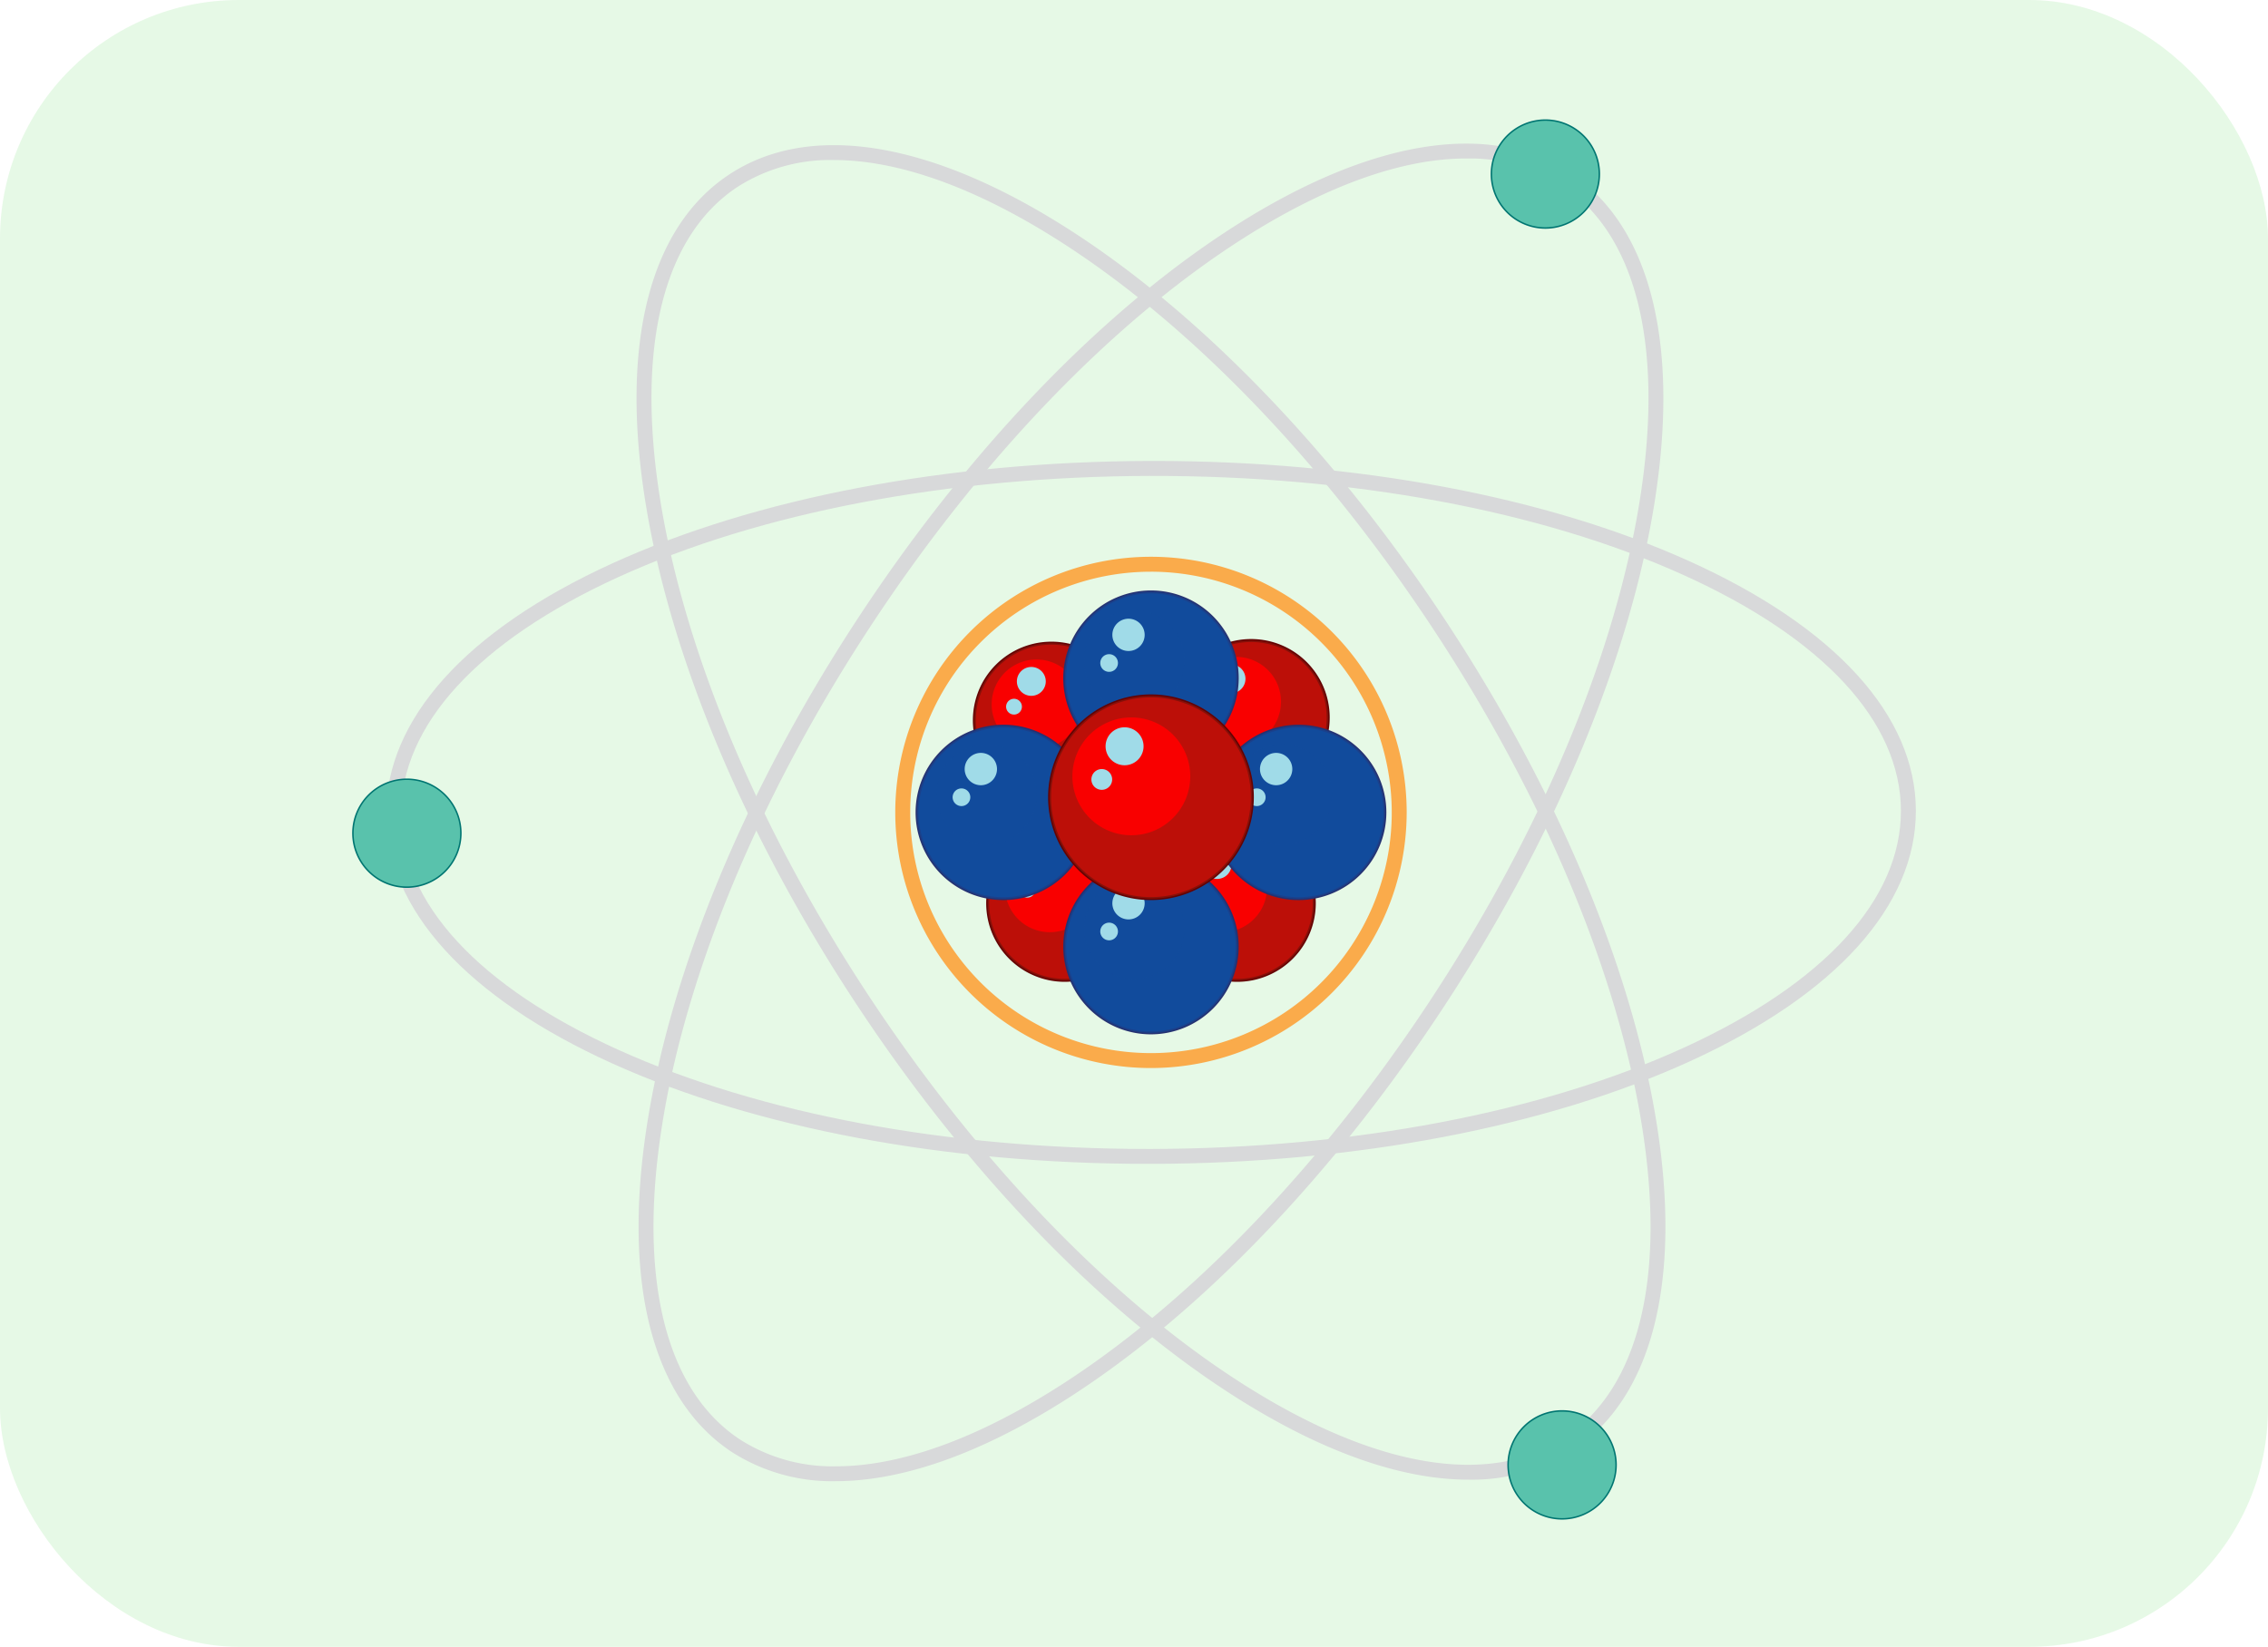 <svg xmlns="http://www.w3.org/2000/svg" xmlns:xlink="http://www.w3.org/1999/xlink" width="190" height="138" viewBox="0 0 190 138">
  <defs>
    <clipPath id="clip-path">
      <rect id="Rectángulo_405885" data-name="Rectángulo 405885" width="130.998" height="117.341" fill="none"/>
    </clipPath>
    <clipPath id="clip-path-3">
      <rect id="Rectángulo_405848" data-name="Rectángulo 405848" width="8.921" height="8.921" transform="translate(0.125 55.359)" fill="none"/>
    </clipPath>
    <clipPath id="clip-path-4">
      <rect id="Rectángulo_405849" data-name="Rectángulo 405849" width="1.715" height="1.715" transform="translate(2.441 56.681)" fill="none"/>
    </clipPath>
    <clipPath id="clip-path-5">
      <rect id="Rectángulo_405850" data-name="Rectángulo 405850" width="0.938" height="0.938" transform="translate(1.801 58.568)" fill="none"/>
    </clipPath>
    <clipPath id="clip-path-6">
      <rect id="Rectángulo_405851" data-name="Rectángulo 405851" width="8.921" height="8.921" transform="translate(95.501 0.125)" fill="none"/>
    </clipPath>
    <clipPath id="clip-path-7">
      <rect id="Rectángulo_405852" data-name="Rectángulo 405852" width="1.715" height="1.715" transform="translate(97.817 1.447)" fill="none"/>
    </clipPath>
    <clipPath id="clip-path-8">
      <rect id="Rectángulo_405853" data-name="Rectángulo 405853" width="0.938" height="0.938" transform="translate(97.177 3.333)" fill="none"/>
    </clipPath>
    <clipPath id="clip-path-9">
      <rect id="Rectángulo_405854" data-name="Rectángulo 405854" width="8.921" height="8.921" transform="translate(96.902 108.295)" fill="none"/>
    </clipPath>
    <clipPath id="clip-path-10">
      <rect id="Rectángulo_405855" data-name="Rectángulo 405855" width="1.716" height="1.715" transform="translate(99.218 109.617)" fill="none"/>
    </clipPath>
    <clipPath id="clip-path-11">
      <rect id="Rectángulo_405856" data-name="Rectángulo 405856" width="0.938" height="0.938" transform="translate(98.578 111.504)" fill="none"/>
    </clipPath>
    <clipPath id="clip-path-12">
      <rect id="Rectángulo_405857" data-name="Rectángulo 405857" width="12.913" height="12.913" transform="translate(68.855 43.676)" fill="none"/>
    </clipPath>
    <clipPath id="clip-path-13">
      <rect id="Rectángulo_405858" data-name="Rectángulo 405858" width="2.419" height="2.419" transform="translate(72.418 45.675)" fill="none"/>
    </clipPath>
    <clipPath id="clip-path-14">
      <rect id="Rectángulo_405859" data-name="Rectángulo 405859" width="1.323" height="1.323" transform="translate(71.516 48.336)" fill="none"/>
    </clipPath>
    <clipPath id="clip-path-15">
      <rect id="Rectángulo_405860" data-name="Rectángulo 405860" width="12.913" height="12.913" transform="translate(52.125 43.896)" fill="none"/>
    </clipPath>
    <clipPath id="clip-path-16">
      <rect id="Rectángulo_405861" data-name="Rectángulo 405861" width="2.419" height="2.419" transform="translate(55.689 45.895)" fill="none"/>
    </clipPath>
    <clipPath id="clip-path-17">
      <rect id="Rectángulo_405862" data-name="Rectángulo 405862" width="1.323" height="1.323" transform="translate(54.786 48.556)" fill="none"/>
    </clipPath>
    <clipPath id="clip-path-18">
      <rect id="Rectángulo_405863" data-name="Rectángulo 405863" width="12.913" height="12.913" transform="translate(53.241 59.237)" fill="none"/>
    </clipPath>
    <clipPath id="clip-path-19">
      <rect id="Rectángulo_405864" data-name="Rectángulo 405864" width="2.42" height="2.419" transform="translate(56.805 61.236)" fill="none"/>
    </clipPath>
    <clipPath id="clip-path-20">
      <rect id="Rectángulo_405865" data-name="Rectángulo 405865" width="1.323" height="1.323" transform="translate(55.902 63.898)" fill="none"/>
    </clipPath>
    <clipPath id="clip-path-21">
      <rect id="Rectángulo_405866" data-name="Rectángulo 405866" width="12.913" height="12.913" transform="translate(67.688 59.237)" fill="none"/>
    </clipPath>
    <clipPath id="clip-path-22">
      <rect id="Rectángulo_405867" data-name="Rectángulo 405867" width="2.419" height="2.419" transform="translate(71.252 61.236)" fill="none"/>
    </clipPath>
    <clipPath id="clip-path-23">
      <rect id="Rectángulo_405868" data-name="Rectángulo 405868" width="1.323" height="1.323" transform="translate(70.349 63.898)" fill="none"/>
    </clipPath>
    <clipPath id="clip-path-24">
      <rect id="Rectángulo_405869" data-name="Rectángulo 405869" width="14.447" height="14.447" transform="translate(59.697 39.606)" fill="none"/>
    </clipPath>
    <clipPath id="clip-path-25">
      <rect id="Rectángulo_405870" data-name="Rectángulo 405870" width="2.707" height="2.707" transform="translate(63.685 41.842)" fill="none"/>
    </clipPath>
    <clipPath id="clip-path-26">
      <rect id="Rectángulo_405871" data-name="Rectángulo 405871" width="1.48" height="1.48" transform="translate(62.675 44.82)" fill="none"/>
    </clipPath>
    <clipPath id="clip-path-27">
      <rect id="Rectángulo_405872" data-name="Rectángulo 405872" width="14.447" height="14.447" transform="translate(59.697 62.104)" fill="none"/>
    </clipPath>
    <clipPath id="clip-path-28">
      <rect id="Rectángulo_405873" data-name="Rectángulo 405873" width="2.707" height="2.707" transform="translate(63.685 64.34)" fill="none"/>
    </clipPath>
    <clipPath id="clip-path-29">
      <rect id="Rectángulo_405874" data-name="Rectángulo 405874" width="1.48" height="1.48" transform="translate(62.675 67.318)" fill="none"/>
    </clipPath>
    <clipPath id="clip-path-30">
      <rect id="Rectángulo_405875" data-name="Rectángulo 405875" width="14.447" height="14.447" transform="translate(72.067 50.854)" fill="none"/>
    </clipPath>
    <clipPath id="clip-path-31">
      <rect id="Rectángulo_405876" data-name="Rectángulo 405876" width="2.707" height="2.707" transform="translate(76.054 53.091)" fill="none"/>
    </clipPath>
    <clipPath id="clip-path-32">
      <rect id="Rectángulo_405877" data-name="Rectángulo 405877" width="1.48" height="1.48" transform="translate(75.044 56.069)" fill="none"/>
    </clipPath>
    <clipPath id="clip-path-33">
      <rect id="Rectángulo_405878" data-name="Rectángulo 405878" width="14.447" height="14.447" transform="translate(47.328 50.854)" fill="none"/>
    </clipPath>
    <clipPath id="clip-path-34">
      <rect id="Rectángulo_405879" data-name="Rectángulo 405879" width="2.707" height="2.707" transform="translate(51.315 53.091)" fill="none"/>
    </clipPath>
    <clipPath id="clip-path-35">
      <rect id="Rectángulo_405880" data-name="Rectángulo 405880" width="1.48" height="1.48" transform="translate(50.305 56.069)" fill="none"/>
    </clipPath>
    <clipPath id="clip-path-36">
      <rect id="Rectángulo_405881" data-name="Rectángulo 405881" width="16.983" height="16.983" transform="translate(58.43 48.317)" fill="none"/>
    </clipPath>
    <clipPath id="clip-path-37">
      <rect id="Rectángulo_405882" data-name="Rectángulo 405882" width="3.182" height="3.182" transform="translate(63.117 50.946)" fill="none"/>
    </clipPath>
    <clipPath id="clip-path-38">
      <rect id="Rectángulo_405883" data-name="Rectángulo 405883" width="1.74" height="1.74" transform="translate(61.929 54.446)" fill="none"/>
    </clipPath>
  </defs>
  <g id="Grupo_1108359" data-name="Grupo 1108359" transform="translate(-180.051 -1827)">
    <rect id="Rectángulo_405886" data-name="Rectángulo 405886" width="190" height="138" rx="20" transform="translate(180.051 1827)" fill="#e6f9e6"/>
    <g id="Grupo_1108358" data-name="Grupo 1108358" transform="translate(209.552 1837)">
      <g id="Grupo_1108357" data-name="Grupo 1108357" clip-path="url(#clip-path)">
        <g id="Grupo_1108356" data-name="Grupo 1108356">
          <g id="Grupo_1108355" data-name="Grupo 1108355" clip-path="url(#clip-path)">
            <path id="Trazado_899263" data-name="Trazado 899263" d="M93.5,113.993c-5.524,0-12.06-2.261-19.164-6.717C63.106,100.235,51.75,88.531,42.355,74.32s-15.716-29.244-17.8-42.33c-2.109-13.256.386-22.974,7.025-27.363S48.141,1.748,59.512,8.881c11.225,7.041,22.581,18.745,31.976,32.956s15.716,29.244,17.8,42.329c2.109,13.256-.386,22.974-7.025,27.364a15.6,15.6,0,0,1-8.765,2.463M40.362,3.41a14.4,14.4,0,0,0-8.089,2.26c-6.2,4.1-8.507,13.381-6.48,26.124C27.847,44.707,34.1,59.565,43.4,73.63S63.919,99.268,75,106.216c10.931,6.857,20.369,8.373,26.575,4.27s8.507-13.38,6.48-26.123C106,71.45,99.743,56.592,90.445,42.527S69.924,16.889,58.848,9.941c-6.9-4.33-13.212-6.531-18.486-6.531" fill="#d8d9da"/>
            <path id="Trazado_899264" data-name="Trazado 899264" d="M40.519,114.12a15.56,15.56,0,0,1-8.678-2.421c-6.661-4.358-9.2-14.063-7.158-27.33C26.7,71.274,32.95,56.21,42.276,41.955S62.9,15.94,74.093,8.845C85.43,1.658,95.341.1,102,4.457s9.2,14.063,7.158,27.329c-2.019,13.1-8.267,28.159-17.594,42.415l-.523-.343.523.343c-9.326,14.256-20.626,26.014-31.817,33.109-7.123,4.517-13.684,6.81-19.229,6.81M93.308,3.282c-5.293,0-11.622,2.231-18.545,6.62-11.043,7-22.209,18.628-31.44,32.737s-15.411,29-17.4,41.921c-1.965,12.753.381,22.019,6.606,26.092a14.375,14.375,0,0,0,8.009,2.222c5.293,0,11.622-2.231,18.545-6.62,11.043-7,22.208-18.628,31.439-32.738s15.412-29,17.4-41.921c1.966-12.752-.38-22.018-6.606-26.091a14.353,14.353,0,0,0-8.008-2.222" fill="#d8d9da"/>
            <path id="Trazado_899265" data-name="Trazado 899265" d="M66.645,87.529c-16.906,0-32.8-2.976-44.8-8.39-12.234-5.523-18.982-12.947-19-20.906s6.693-15.416,18.9-21c12.051-5.509,28.07-8.566,45.106-8.607H67.2c16.907,0,32.8,2.976,44.8,8.39,12.235,5.523,18.983,12.947,19,20.906s-6.693,15.416-18.9,21c-12.05,5.51-28.069,8.567-45.105,8.608h-.347m.207-58.275v.626c-16.861.04-32.7,3.056-44.587,8.493C10.531,43.738,4.078,50.79,4.1,58.23S10.6,72.69,22.361,78c11.836,5.343,27.552,8.28,44.284,8.28h.344c16.861-.04,32.7-3.057,44.588-8.493,11.735-5.365,18.188-12.417,18.17-19.857s-6.5-14.46-18.265-19.768c-11.918-5.38-27.759-8.32-44.629-8.279Z" fill="#d8d9da"/>
            <path id="Trazado_899266" data-name="Trazado 899266" d="M9.046,59.82a4.46,4.46,0,1,1-4.46-4.46,4.46,4.46,0,0,1,4.46,4.46" fill="#59c2ac"/>
            <path id="Trazado_899267" data-name="Trazado 899267" d="M4.585,64.406A4.585,4.585,0,1,1,9.171,59.82a4.591,4.591,0,0,1-4.586,4.586m0-8.921A4.335,4.335,0,1,0,8.92,59.82a4.34,4.34,0,0,0-4.335-4.335" fill="#007571"/>
            <g id="Grupo_1108249" data-name="Grupo 1108249" style="mix-blend-mode: multiply;isolation: isolate">
              <g id="Grupo_1108248" data-name="Grupo 1108248">
                <g id="Grupo_1108247" data-name="Grupo 1108247" clip-path="url(#clip-path-3)">
                  <path id="Trazado_899268" data-name="Trazado 899268" d="M4.586,55.359a4.46,4.46,0,1,0,4.46,4.461,4.461,4.461,0,0,0-4.46-4.461M4.157,62.4a3.156,3.156,0,1,1,3.156-3.156A3.156,3.156,0,0,1,4.157,62.4" fill="#59c2ac"/>
                </g>
              </g>
            </g>
            <g id="Grupo_1108252" data-name="Grupo 1108252" style="mix-blend-mode: screen;isolation: isolate">
              <g id="Grupo_1108251" data-name="Grupo 1108251">
                <g id="Grupo_1108250" data-name="Grupo 1108250" clip-path="url(#clip-path-4)">
                  <path id="Trazado_899269" data-name="Trazado 899269" d="M4.157,57.539a.858.858,0,1,1-.858-.858.858.858,0,0,1,.858.858" fill="#59c2ac"/>
                </g>
              </g>
            </g>
            <g id="Grupo_1108255" data-name="Grupo 1108255" style="mix-blend-mode: screen;isolation: isolate">
              <g id="Grupo_1108254" data-name="Grupo 1108254">
                <g id="Grupo_1108253" data-name="Grupo 1108253" clip-path="url(#clip-path-5)">
                  <path id="Trazado_899270" data-name="Trazado 899270" d="M2.739,59.037a.469.469,0,1,1-.469-.469.469.469,0,0,1,.469.469" fill="#59c2ac"/>
                </g>
              </g>
            </g>
            <path id="Trazado_899271" data-name="Trazado 899271" d="M104.422,4.585A4.461,4.461,0,1,1,99.961.125a4.461,4.461,0,0,1,4.461,4.46" fill="#59c2ac"/>
            <path id="Trazado_899272" data-name="Trazado 899272" d="M99.961,9.171a4.585,4.585,0,1,1,4.586-4.586,4.591,4.591,0,0,1-4.586,4.586m0-8.921A4.335,4.335,0,1,0,104.3,4.585,4.34,4.34,0,0,0,99.961.25" fill="#007571"/>
            <g id="Grupo_1108258" data-name="Grupo 1108258" style="mix-blend-mode: multiply;isolation: isolate">
              <g id="Grupo_1108257" data-name="Grupo 1108257">
                <g id="Grupo_1108256" data-name="Grupo 1108256" clip-path="url(#clip-path-6)">
                  <path id="Trazado_899273" data-name="Trazado 899273" d="M99.961.125a4.46,4.46,0,1,0,4.461,4.46A4.46,4.46,0,0,0,99.961.125M99.533,7.16A3.156,3.156,0,1,1,102.689,4,3.156,3.156,0,0,1,99.533,7.16" fill="#59c2ac"/>
                </g>
              </g>
            </g>
            <g id="Grupo_1108261" data-name="Grupo 1108261" style="mix-blend-mode: screen;isolation: isolate">
              <g id="Grupo_1108260" data-name="Grupo 1108260">
                <g id="Grupo_1108259" data-name="Grupo 1108259" clip-path="url(#clip-path-7)">
                  <path id="Trazado_899274" data-name="Trazado 899274" d="M99.533,2.305a.857.857,0,1,1-.858-.858.858.858,0,0,1,.858.858" fill="#59c2ac"/>
                </g>
              </g>
            </g>
            <g id="Grupo_1108264" data-name="Grupo 1108264" style="mix-blend-mode: screen;isolation: isolate">
              <g id="Grupo_1108263" data-name="Grupo 1108263">
                <g id="Grupo_1108262" data-name="Grupo 1108262" clip-path="url(#clip-path-8)">
                  <path id="Trazado_899275" data-name="Trazado 899275" d="M98.115,3.8a.469.469,0,1,1-.469-.469.469.469,0,0,1,.469.469" fill="#59c2ac"/>
                </g>
              </g>
            </g>
            <path id="Trazado_899276" data-name="Trazado 899276" d="M105.823,112.755a4.46,4.46,0,1,1-4.46-4.46,4.46,4.46,0,0,1,4.46,4.46" fill="#59c2ac"/>
            <path id="Trazado_899277" data-name="Trazado 899277" d="M101.362,117.341a4.586,4.586,0,1,1,4.586-4.586,4.591,4.591,0,0,1-4.586,4.586m0-8.921a4.336,4.336,0,1,0,4.335,4.335,4.34,4.34,0,0,0-4.335-4.335" fill="#007571"/>
            <g id="Grupo_1108267" data-name="Grupo 1108267" style="mix-blend-mode: multiply;isolation: isolate">
              <g id="Grupo_1108266" data-name="Grupo 1108266">
                <g id="Grupo_1108265" data-name="Grupo 1108265" clip-path="url(#clip-path-9)">
                  <path id="Trazado_899278" data-name="Trazado 899278" d="M101.363,108.295a4.461,4.461,0,1,0,4.46,4.461,4.461,4.461,0,0,0-4.46-4.461m-.429,7.036a3.156,3.156,0,1,1,3.156-3.156,3.156,3.156,0,0,1-3.156,3.156" fill="#59c2ac"/>
                </g>
              </g>
            </g>
            <g id="Grupo_1108270" data-name="Grupo 1108270" style="mix-blend-mode: screen;isolation: isolate">
              <g id="Grupo_1108269" data-name="Grupo 1108269">
                <g id="Grupo_1108268" data-name="Grupo 1108268" clip-path="url(#clip-path-10)">
                  <path id="Trazado_899279" data-name="Trazado 899279" d="M100.934,110.475a.857.857,0,1,1-.858-.858.858.858,0,0,1,.858.858" fill="#59c2ac"/>
                </g>
              </g>
            </g>
            <g id="Grupo_1108273" data-name="Grupo 1108273" style="mix-blend-mode: screen;isolation: isolate">
              <g id="Grupo_1108272" data-name="Grupo 1108272">
                <g id="Grupo_1108271" data-name="Grupo 1108271" clip-path="url(#clip-path-11)">
                  <path id="Trazado_899280" data-name="Trazado 899280" d="M99.516,111.973a.469.469,0,1,1-.469-.469.469.469,0,0,1,.469.469" fill="#59c2ac"/>
                </g>
              </g>
            </g>
            <path id="Trazado_899281" data-name="Trazado 899281" d="M81.767,50.132a6.457,6.457,0,1,1-6.456-6.456,6.456,6.456,0,0,1,6.456,6.456" fill="#f90000"/>
            <path id="Trazado_899282" data-name="Trazado 899282" d="M75.311,56.714a6.582,6.582,0,1,1,6.582-6.582,6.588,6.588,0,0,1-6.582,6.582m0-12.913a6.332,6.332,0,1,0,6.331,6.331A6.338,6.338,0,0,0,75.311,43.8" fill="#640202"/>
            <g id="Grupo_1108276" data-name="Grupo 1108276" opacity="0.64" style="mix-blend-mode: multiply;isolation: isolate">
              <g id="Grupo_1108275" data-name="Grupo 1108275">
                <g id="Grupo_1108274" data-name="Grupo 1108274" clip-path="url(#clip-path-12)">
                  <path id="Trazado_899283" data-name="Trazado 899283" d="M75.311,43.676a6.457,6.457,0,1,0,6.457,6.457,6.457,6.457,0,0,0-6.457-6.457M74.06,52.555A3.754,3.754,0,1,1,77.813,48.8a3.755,3.755,0,0,1-3.753,3.754" fill="#9a180d"/>
                </g>
              </g>
            </g>
            <g id="Grupo_1108279" data-name="Grupo 1108279" style="mix-blend-mode: screen;isolation: isolate">
              <g id="Grupo_1108278" data-name="Grupo 1108278">
                <g id="Grupo_1108277" data-name="Grupo 1108277" clip-path="url(#clip-path-13)">
                  <path id="Trazado_899284" data-name="Trazado 899284" d="M74.838,46.885a1.209,1.209,0,1,1-1.21-1.21,1.21,1.21,0,0,1,1.21,1.21" fill="#a0dbe8"/>
                </g>
              </g>
            </g>
            <g id="Grupo_1108282" data-name="Grupo 1108282" style="mix-blend-mode: screen;isolation: isolate">
              <g id="Grupo_1108281" data-name="Grupo 1108281">
                <g id="Grupo_1108280" data-name="Grupo 1108280" clip-path="url(#clip-path-14)">
                  <path id="Trazado_899285" data-name="Trazado 899285" d="M72.838,49a.661.661,0,1,1-.661-.661.661.661,0,0,1,.661.661" fill="#a0dbe8"/>
                </g>
              </g>
            </g>
            <path id="Trazado_899286" data-name="Trazado 899286" d="M65.038,50.352A6.457,6.457,0,1,1,58.582,43.9a6.456,6.456,0,0,1,6.456,6.457" fill="#f90000"/>
            <path id="Trazado_899287" data-name="Trazado 899287" d="M58.582,56.934a6.581,6.581,0,1,1,6.582-6.582,6.589,6.589,0,0,1-6.582,6.582m0-12.913a6.331,6.331,0,1,0,6.331,6.331,6.338,6.338,0,0,0-6.331-6.331" fill="#640202"/>
            <g id="Grupo_1108285" data-name="Grupo 1108285" opacity="0.64" style="mix-blend-mode: multiply;isolation: isolate">
              <g id="Grupo_1108284" data-name="Grupo 1108284">
                <g id="Grupo_1108283" data-name="Grupo 1108283" clip-path="url(#clip-path-15)">
                  <path id="Trazado_899288" data-name="Trazado 899288" d="M58.581,43.9a6.456,6.456,0,1,0,6.457,6.457A6.457,6.457,0,0,0,58.581,43.9M57.33,52.774a3.754,3.754,0,1,1,3.754-3.754,3.754,3.754,0,0,1-3.754,3.754" fill="#9a180d"/>
                </g>
              </g>
            </g>
            <g id="Grupo_1108288" data-name="Grupo 1108288" style="mix-blend-mode: screen;isolation: isolate">
              <g id="Grupo_1108287" data-name="Grupo 1108287">
                <g id="Grupo_1108286" data-name="Grupo 1108286" clip-path="url(#clip-path-16)">
                  <path id="Trazado_899289" data-name="Trazado 899289" d="M58.108,47.1a1.21,1.21,0,1,1-1.21-1.21,1.21,1.21,0,0,1,1.21,1.21" fill="#a0dbe8"/>
                </g>
              </g>
            </g>
            <g id="Grupo_1108291" data-name="Grupo 1108291" style="mix-blend-mode: screen;isolation: isolate">
              <g id="Grupo_1108290" data-name="Grupo 1108290">
                <g id="Grupo_1108289" data-name="Grupo 1108289" clip-path="url(#clip-path-17)">
                  <path id="Trazado_899290" data-name="Trazado 899290" d="M56.109,49.217a.662.662,0,1,1-.661-.661.661.661,0,0,1,.661.661" fill="#a0dbe8"/>
                </g>
              </g>
            </g>
            <path id="Trazado_899291" data-name="Trazado 899291" d="M66.154,65.694A6.456,6.456,0,1,1,59.7,59.238a6.456,6.456,0,0,1,6.456,6.456" fill="#f90000"/>
            <path id="Trazado_899292" data-name="Trazado 899292" d="M59.7,72.275a6.582,6.582,0,1,1,6.581-6.582A6.59,6.59,0,0,1,59.7,72.275m0-12.913a6.332,6.332,0,1,0,6.331,6.331A6.338,6.338,0,0,0,59.7,59.362" fill="#640202"/>
            <g id="Grupo_1108294" data-name="Grupo 1108294" opacity="0.64" style="mix-blend-mode: multiply;isolation: isolate">
              <g id="Grupo_1108293" data-name="Grupo 1108293">
                <g id="Grupo_1108292" data-name="Grupo 1108292" clip-path="url(#clip-path-18)">
                  <path id="Trazado_899293" data-name="Trazado 899293" d="M59.7,59.237a6.457,6.457,0,1,0,6.456,6.457A6.457,6.457,0,0,0,59.7,59.237m-1.252,8.879A3.754,3.754,0,1,1,62.2,64.362a3.754,3.754,0,0,1-3.754,3.754" fill="#9a180d"/>
                </g>
              </g>
            </g>
            <g id="Grupo_1108297" data-name="Grupo 1108297" style="mix-blend-mode: screen;isolation: isolate">
              <g id="Grupo_1108296" data-name="Grupo 1108296">
                <g id="Grupo_1108295" data-name="Grupo 1108295" clip-path="url(#clip-path-19)">
                  <path id="Trazado_899294" data-name="Trazado 899294" d="M59.224,62.446a1.21,1.21,0,1,1-1.21-1.21,1.21,1.21,0,0,1,1.21,1.21" fill="#a0dbe8"/>
                </g>
              </g>
            </g>
            <g id="Grupo_1108300" data-name="Grupo 1108300" style="mix-blend-mode: screen;isolation: isolate">
              <g id="Grupo_1108299" data-name="Grupo 1108299">
                <g id="Grupo_1108298" data-name="Grupo 1108298" clip-path="url(#clip-path-20)">
                  <path id="Trazado_899295" data-name="Trazado 899295" d="M57.225,64.559a.661.661,0,1,1-.661-.661.661.661,0,0,1,.661.661" fill="#a0dbe8"/>
                </g>
              </g>
            </g>
            <path id="Trazado_899296" data-name="Trazado 899296" d="M80.6,65.694a6.456,6.456,0,1,1-6.456-6.456A6.456,6.456,0,0,1,80.6,65.694" fill="#f90000"/>
            <path id="Trazado_899297" data-name="Trazado 899297" d="M74.145,72.275a6.582,6.582,0,1,1,6.581-6.582,6.589,6.589,0,0,1-6.581,6.582m0-12.913a6.332,6.332,0,1,0,6.331,6.331,6.338,6.338,0,0,0-6.331-6.331" fill="#640202"/>
            <g id="Grupo_1108303" data-name="Grupo 1108303" opacity="0.64" style="mix-blend-mode: multiply;isolation: isolate">
              <g id="Grupo_1108302" data-name="Grupo 1108302">
                <g id="Grupo_1108301" data-name="Grupo 1108301" clip-path="url(#clip-path-21)">
                  <path id="Trazado_899298" data-name="Trazado 899298" d="M74.144,59.237A6.457,6.457,0,1,0,80.6,65.694a6.457,6.457,0,0,0-6.457-6.457m-1.251,8.879a3.754,3.754,0,1,1,3.754-3.754,3.754,3.754,0,0,1-3.754,3.754" fill="#9a180d"/>
                </g>
              </g>
            </g>
            <g id="Grupo_1108306" data-name="Grupo 1108306" style="mix-blend-mode: screen;isolation: isolate">
              <g id="Grupo_1108305" data-name="Grupo 1108305">
                <g id="Grupo_1108304" data-name="Grupo 1108304" clip-path="url(#clip-path-22)">
                  <path id="Trazado_899299" data-name="Trazado 899299" d="M73.671,62.446a1.209,1.209,0,1,1-1.21-1.21,1.21,1.21,0,0,1,1.21,1.21" fill="#a0dbe8"/>
                </g>
              </g>
            </g>
            <g id="Grupo_1108309" data-name="Grupo 1108309" style="mix-blend-mode: screen;isolation: isolate">
              <g id="Grupo_1108308" data-name="Grupo 1108308">
                <g id="Grupo_1108307" data-name="Grupo 1108307" clip-path="url(#clip-path-23)">
                  <path id="Trazado_899300" data-name="Trazado 899300" d="M71.672,64.559a.661.661,0,1,1-.661-.661.661.661,0,0,1,.661.661" fill="#a0dbe8"/>
                </g>
              </g>
            </g>
            <path id="Trazado_899301" data-name="Trazado 899301" d="M66.921,79.5A21.422,21.422,0,1,1,88.343,58.078,21.446,21.446,0,0,1,66.921,79.5m0-41.592A20.17,20.17,0,1,0,87.092,58.078,20.194,20.194,0,0,0,66.921,37.907" fill="#faab4b"/>
            <path id="Trazado_899302" data-name="Trazado 899302" d="M74.145,46.829a7.223,7.223,0,1,1-7.224-7.223,7.224,7.224,0,0,1,7.224,7.223" fill="#114b9c"/>
            <path id="Trazado_899303" data-name="Trazado 899303" d="M66.921,54.178a7.349,7.349,0,1,1,7.349-7.349,7.357,7.357,0,0,1-7.349,7.349m0-14.447a7.1,7.1,0,1,0,7.1,7.1,7.106,7.106,0,0,0-7.1-7.1" fill="#253272"/>
            <g id="Grupo_1108312" data-name="Grupo 1108312" opacity="0.62" style="mix-blend-mode: multiply;isolation: isolate">
              <g id="Grupo_1108311" data-name="Grupo 1108311">
                <g id="Grupo_1108310" data-name="Grupo 1108310" clip-path="url(#clip-path-24)">
                  <path id="Trazado_899304" data-name="Trazado 899304" d="M66.921,39.6a7.223,7.223,0,1,0,7.224,7.224A7.223,7.223,0,0,0,66.921,39.6m-1.4,9.934a4.2,4.2,0,1,1,4.2-4.2,4.2,4.2,0,0,1-4.2,4.2" fill="#114b9c"/>
                </g>
              </g>
            </g>
            <g id="Grupo_1108315" data-name="Grupo 1108315" style="mix-blend-mode: screen;isolation: isolate">
              <g id="Grupo_1108314" data-name="Grupo 1108314">
                <g id="Grupo_1108313" data-name="Grupo 1108313" clip-path="url(#clip-path-25)">
                  <path id="Trazado_899305" data-name="Trazado 899305" d="M66.392,43.2a1.353,1.353,0,1,1-1.353-1.353A1.354,1.354,0,0,1,66.392,43.2" fill="#a0dbe8"/>
                </g>
              </g>
            </g>
            <g id="Grupo_1108318" data-name="Grupo 1108318" style="mix-blend-mode: screen;isolation: isolate">
              <g id="Grupo_1108317" data-name="Grupo 1108317">
                <g id="Grupo_1108316" data-name="Grupo 1108316" clip-path="url(#clip-path-26)">
                  <path id="Trazado_899306" data-name="Trazado 899306" d="M64.154,45.559a.74.74,0,1,1-.74-.74.74.74,0,0,1,.74.74" fill="#a0dbe8"/>
                </g>
              </g>
            </g>
            <path id="Trazado_899307" data-name="Trazado 899307" d="M74.145,69.327A7.223,7.223,0,1,1,66.921,62.1a7.224,7.224,0,0,1,7.224,7.224" fill="#114b9c"/>
            <path id="Trazado_899308" data-name="Trazado 899308" d="M66.921,76.676a7.349,7.349,0,1,1,7.349-7.349,7.357,7.357,0,0,1-7.349,7.349m0-14.447a7.1,7.1,0,1,0,7.1,7.1,7.106,7.106,0,0,0-7.1-7.1" fill="#253272"/>
            <g id="Grupo_1108321" data-name="Grupo 1108321" opacity="0.62" style="mix-blend-mode: multiply;isolation: isolate">
              <g id="Grupo_1108320" data-name="Grupo 1108320">
                <g id="Grupo_1108319" data-name="Grupo 1108319" clip-path="url(#clip-path-27)">
                  <path id="Trazado_899309" data-name="Trazado 899309" d="M66.921,62.1a7.224,7.224,0,1,0,7.224,7.224A7.223,7.223,0,0,0,66.921,62.1m-1.4,9.934a4.2,4.2,0,1,1,4.2-4.2,4.2,4.2,0,0,1-4.2,4.2" fill="#114b9c"/>
                </g>
              </g>
            </g>
            <g id="Grupo_1108324" data-name="Grupo 1108324" style="mix-blend-mode: screen;isolation: isolate">
              <g id="Grupo_1108323" data-name="Grupo 1108323">
                <g id="Grupo_1108322" data-name="Grupo 1108322" clip-path="url(#clip-path-28)">
                  <path id="Trazado_899310" data-name="Trazado 899310" d="M66.392,65.694a1.353,1.353,0,1,1-1.353-1.354,1.353,1.353,0,0,1,1.353,1.354" fill="#a0dbe8"/>
                </g>
              </g>
            </g>
            <g id="Grupo_1108327" data-name="Grupo 1108327" style="mix-blend-mode: screen;isolation: isolate">
              <g id="Grupo_1108326" data-name="Grupo 1108326">
                <g id="Grupo_1108325" data-name="Grupo 1108325" clip-path="url(#clip-path-29)">
                  <path id="Trazado_899311" data-name="Trazado 899311" d="M64.154,68.057a.74.74,0,1,1-.74-.74.74.74,0,0,1,.74.74" fill="#a0dbe8"/>
                </g>
              </g>
            </g>
            <path id="Trazado_899312" data-name="Trazado 899312" d="M86.515,58.078a7.224,7.224,0,1,1-7.225-7.224,7.224,7.224,0,0,1,7.225,7.224" fill="#114b9c"/>
            <path id="Trazado_899313" data-name="Trazado 899313" d="M79.291,65.427a7.349,7.349,0,1,1,7.349-7.349,7.357,7.357,0,0,1-7.349,7.349m0-14.447a7.1,7.1,0,1,0,7.1,7.1,7.107,7.107,0,0,0-7.1-7.1" fill="#253272"/>
            <g id="Grupo_1108330" data-name="Grupo 1108330" opacity="0.62" style="mix-blend-mode: multiply;isolation: isolate">
              <g id="Grupo_1108329" data-name="Grupo 1108329">
                <g id="Grupo_1108328" data-name="Grupo 1108328" clip-path="url(#clip-path-30)">
                  <path id="Trazado_899314" data-name="Trazado 899314" d="M79.291,50.854a7.224,7.224,0,1,0,7.224,7.224,7.223,7.223,0,0,0-7.224-7.224m-1.4,9.934a4.2,4.2,0,1,1,4.2-4.2,4.2,4.2,0,0,1-4.2,4.2" fill="#114b9c"/>
                </g>
              </g>
            </g>
            <g id="Grupo_1108333" data-name="Grupo 1108333" style="mix-blend-mode: screen;isolation: isolate">
              <g id="Grupo_1108332" data-name="Grupo 1108332">
                <g id="Grupo_1108331" data-name="Grupo 1108331" clip-path="url(#clip-path-31)">
                  <path id="Trazado_899315" data-name="Trazado 899315" d="M78.761,54.445a1.354,1.354,0,1,1-1.354-1.353,1.354,1.354,0,0,1,1.354,1.353" fill="#a0dbe8"/>
                </g>
              </g>
            </g>
            <g id="Grupo_1108336" data-name="Grupo 1108336" style="mix-blend-mode: screen;isolation: isolate">
              <g id="Grupo_1108335" data-name="Grupo 1108335">
                <g id="Grupo_1108334" data-name="Grupo 1108334" clip-path="url(#clip-path-32)">
                  <path id="Trazado_899316" data-name="Trazado 899316" d="M76.524,56.808a.74.74,0,1,1-.74-.74.74.74,0,0,1,.74.74" fill="#a0dbe8"/>
                </g>
              </g>
            </g>
            <path id="Trazado_899317" data-name="Trazado 899317" d="M61.775,58.078a7.224,7.224,0,1,1-7.224-7.224,7.224,7.224,0,0,1,7.224,7.224" fill="#114b9c"/>
            <path id="Trazado_899318" data-name="Trazado 899318" d="M54.551,65.427A7.349,7.349,0,1,1,61.9,58.078a7.357,7.357,0,0,1-7.349,7.349m0-14.447a7.1,7.1,0,1,0,7.1,7.1,7.106,7.106,0,0,0-7.1-7.1" fill="#253272"/>
            <g id="Grupo_1108339" data-name="Grupo 1108339" opacity="0.62" style="mix-blend-mode: multiply;isolation: isolate">
              <g id="Grupo_1108338" data-name="Grupo 1108338">
                <g id="Grupo_1108337" data-name="Grupo 1108337" clip-path="url(#clip-path-33)">
                  <path id="Trazado_899319" data-name="Trazado 899319" d="M54.551,50.854a7.224,7.224,0,1,0,7.224,7.224,7.223,7.223,0,0,0-7.224-7.224m-1.4,9.934a4.2,4.2,0,1,1,4.2-4.2,4.2,4.2,0,0,1-4.2,4.2" fill="#114b9c"/>
                </g>
              </g>
            </g>
            <g id="Grupo_1108342" data-name="Grupo 1108342" style="mix-blend-mode: screen;isolation: isolate">
              <g id="Grupo_1108341" data-name="Grupo 1108341">
                <g id="Grupo_1108340" data-name="Grupo 1108340" clip-path="url(#clip-path-34)">
                  <path id="Trazado_899320" data-name="Trazado 899320" d="M54.022,54.445a1.354,1.354,0,1,1-1.353-1.353,1.354,1.354,0,0,1,1.353,1.353" fill="#a0dbe8"/>
                </g>
              </g>
            </g>
            <g id="Grupo_1108345" data-name="Grupo 1108345" style="mix-blend-mode: screen;isolation: isolate">
              <g id="Grupo_1108344" data-name="Grupo 1108344">
                <g id="Grupo_1108343" data-name="Grupo 1108343" clip-path="url(#clip-path-35)">
                  <path id="Trazado_899321" data-name="Trazado 899321" d="M51.785,56.808a.74.74,0,1,1-.74-.74.74.74,0,0,1,.74.74" fill="#a0dbe8"/>
                </g>
              </g>
            </g>
            <path id="Trazado_899322" data-name="Trazado 899322" d="M75.413,56.808a8.492,8.492,0,1,1-8.492-8.492,8.492,8.492,0,0,1,8.492,8.492" fill="#f90000"/>
            <path id="Trazado_899323" data-name="Trazado 899323" d="M66.921,65.425a8.617,8.617,0,1,1,8.617-8.617,8.627,8.627,0,0,1-8.617,8.617m0-16.983a8.367,8.367,0,1,0,8.366,8.366,8.376,8.376,0,0,0-8.366-8.366" fill="#640202"/>
            <g id="Grupo_1108348" data-name="Grupo 1108348" opacity="0.64" style="mix-blend-mode: multiply;isolation: isolate">
              <g id="Grupo_1108347" data-name="Grupo 1108347">
                <g id="Grupo_1108346" data-name="Grupo 1108346" clip-path="url(#clip-path-36)">
                  <path id="Trazado_899324" data-name="Trazado 899324" d="M66.921,48.317a8.492,8.492,0,1,0,8.492,8.491,8.491,8.491,0,0,0-8.492-8.491M65.275,59.994a4.937,4.937,0,1,1,4.937-4.937,4.937,4.937,0,0,1-4.937,4.937" fill="#9a180d"/>
                </g>
              </g>
            </g>
            <g id="Grupo_1108351" data-name="Grupo 1108351" style="mix-blend-mode: screen;isolation: isolate">
              <g id="Grupo_1108350" data-name="Grupo 1108350">
                <g id="Grupo_1108349" data-name="Grupo 1108349" clip-path="url(#clip-path-37)">
                  <path id="Trazado_899325" data-name="Trazado 899325" d="M66.3,52.537a1.591,1.591,0,1,1-1.591-1.591A1.591,1.591,0,0,1,66.3,52.537" fill="#a0dbe8"/>
                </g>
              </g>
            </g>
            <g id="Grupo_1108354" data-name="Grupo 1108354" style="mix-blend-mode: screen;isolation: isolate">
              <g id="Grupo_1108353" data-name="Grupo 1108353">
                <g id="Grupo_1108352" data-name="Grupo 1108352" clip-path="url(#clip-path-38)">
                  <path id="Trazado_899326" data-name="Trazado 899326" d="M63.669,55.316a.87.87,0,1,1-.87-.87.87.87,0,0,1,.87.87" fill="#a0dbe8"/>
                </g>
              </g>
            </g>
          </g>
        </g>
      </g>
    </g>
  </g>
</svg>
